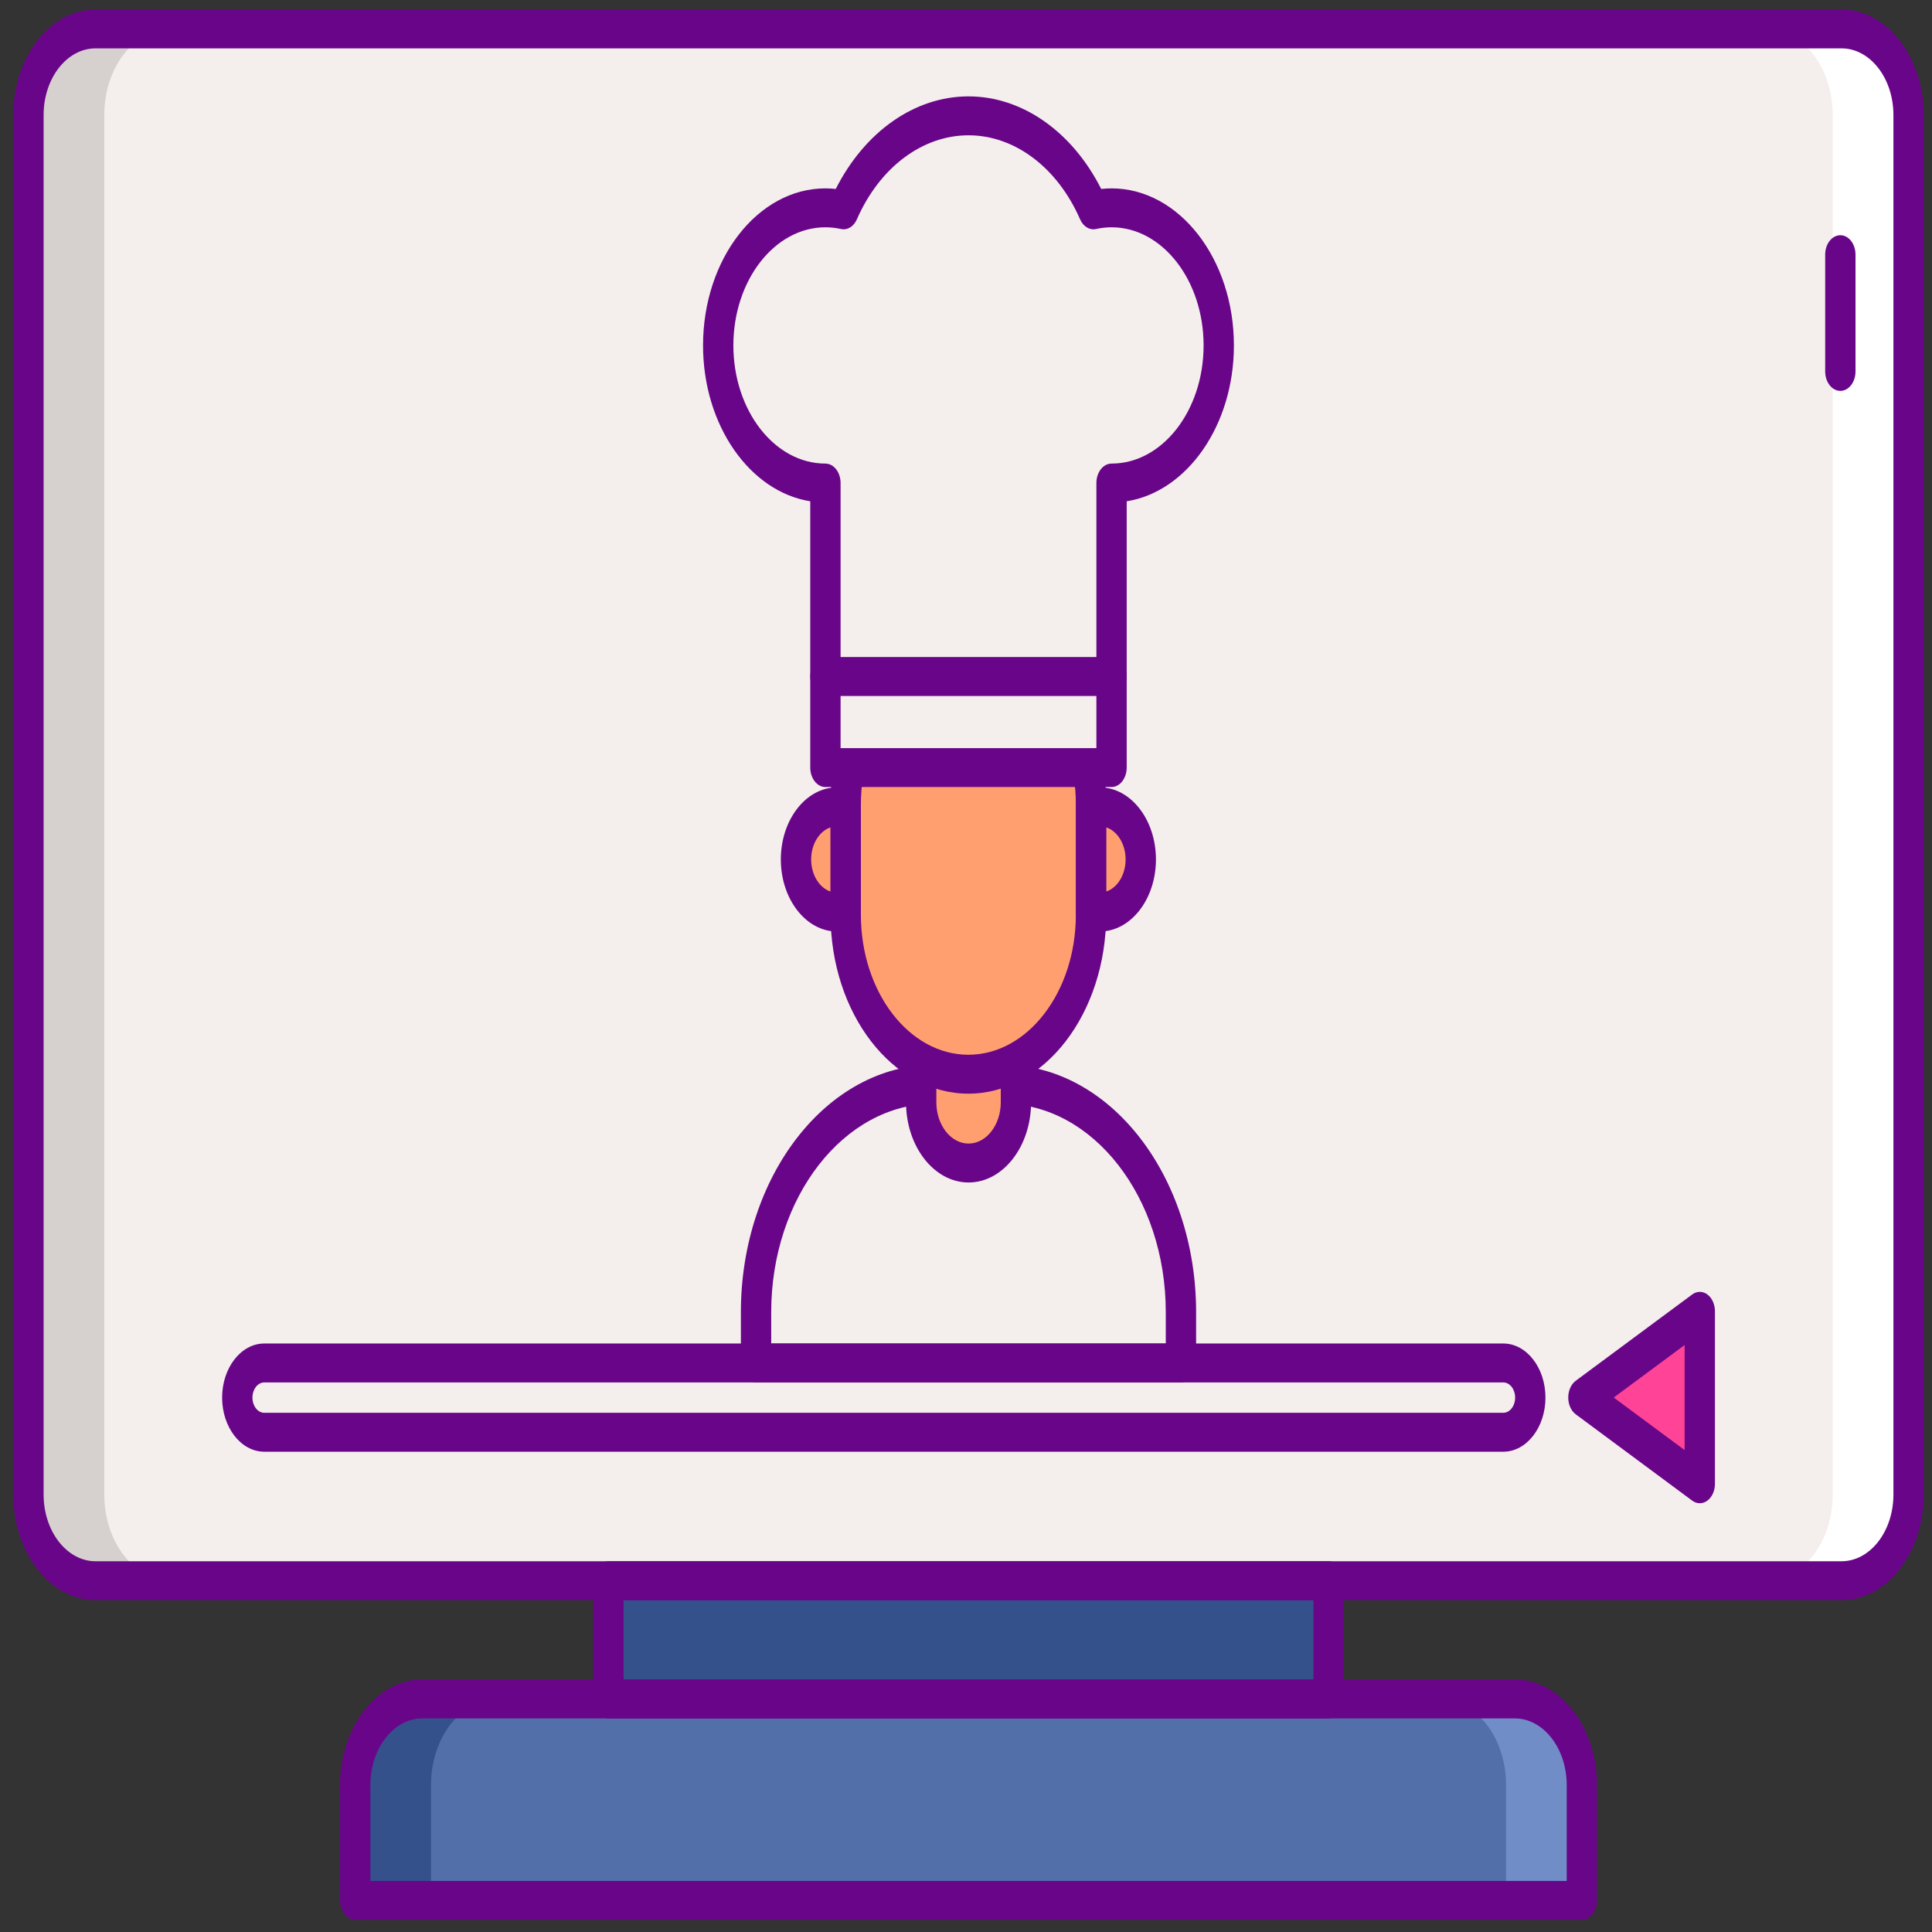 <svg width="96" height="96" viewBox="0 0 96 96" fill="none" xmlns="http://www.w3.org/2000/svg">
<rect x="0" y="0" width="96" height="96" fill="#333333" stroke="none"/>
<path d="M37.57 67.725H58.684V65.205C58.684 58.95 54.732 53.879 49.858 53.879H46.396C41.522 53.879 37.571 58.95 37.571 65.205V67.725H37.57Z" fill="#F4EFED"/>
<path d="M4.747 78.543H91.502C93.343 78.543 94.836 76.627 94.836 74.264V5.712C94.836 3.349 93.343 1.434 91.502 1.434H4.747C2.906 1.434 1.413 3.349 1.413 5.712V74.264C1.413 76.627 2.906 78.543 4.747 78.543Z" fill="#F4EFED"/>
<path d="M4.749 1.434H8.516C6.674 1.434 5.182 3.349 5.182 5.712V74.264C5.182 76.627 6.674 78.543 8.516 78.543H4.749C2.907 78.543 1.415 76.627 1.415 74.264V5.712C1.415 3.349 2.907 1.434 4.749 1.434Z" fill="#D6D1CF"/>
<path d="M91.502 78.543H87.735C89.576 78.543 91.069 76.627 91.069 74.264V5.712C91.069 3.349 89.576 1.434 87.735 1.434H91.502C93.343 1.434 94.836 3.349 94.836 5.712V74.264C94.836 76.627 93.343 78.543 91.502 78.543Z" fill="white"/>
<path d="M17.65 94.431H78.602V88.701C78.602 86.337 77.109 84.422 75.268 84.422H20.984C19.143 84.422 17.65 86.337 17.65 88.701V94.431Z" fill="#526FAA"/>
<path d="M20.983 84.422H24.75C22.909 84.422 21.416 86.337 21.416 88.701V94.432H17.649V88.701C17.649 86.337 19.142 84.422 20.983 84.422Z" fill="#34518C"/>
<path d="M75.268 84.422H71.501C73.342 84.422 74.835 86.337 74.835 88.701V94.432H78.602V88.701C78.602 86.337 77.109 84.422 75.268 84.422Z" fill="#708DC8"/>
<path d="M66.016 78.543H30.231V84.42H66.016V78.543Z" fill="#34518C"/>
<path d="M91.446 19.423C91.862 19.423 92.199 18.99 92.199 18.456V12.654C92.199 12.12 91.862 11.688 91.446 11.688C91.03 11.688 90.692 12.12 90.692 12.654V18.456C90.692 18.99 91.03 19.423 91.446 19.423Z" fill="#690589"/>
<path d="M17.651 95.397H78.602C79.018 95.397 79.356 94.964 79.356 94.43V88.699C79.356 85.806 77.522 83.453 75.268 83.453H20.984C18.73 83.453 16.896 85.806 16.896 88.699V94.43C16.897 94.964 17.234 95.397 17.651 95.397ZM77.849 93.463H18.404V88.699C18.404 86.873 19.561 85.387 20.985 85.387H75.268C76.691 85.387 77.849 86.873 77.849 88.699V93.463H77.849Z" fill="#690589"/>
<path d="M30.232 85.388H66.016C66.432 85.388 66.769 84.955 66.769 84.421V78.545C66.769 78.011 66.432 77.578 66.016 77.578H30.232C29.816 77.578 29.478 78.011 29.478 78.545V84.421C29.478 84.955 29.815 85.388 30.232 85.388ZM65.263 83.454H30.985V79.512H65.263V83.454Z" fill="#690589"/>
<path d="M4.748 79.512H91.503C93.756 79.512 95.59 77.159 95.59 74.266V5.714C95.59 2.822 93.756 0.469 91.503 0.469H4.748C2.494 0.469 0.66 2.822 0.66 5.714V74.266C0.66 77.159 2.494 79.512 4.748 79.512ZM91.503 2.403C92.925 2.403 94.083 3.888 94.083 5.714V74.266C94.083 76.092 92.926 77.578 91.503 77.578H4.748C3.325 77.578 2.167 76.092 2.167 74.266V5.714C2.167 3.888 3.325 2.403 4.748 2.403H91.503Z" fill="#690589"/>
<path d="M13.132 71.166H74.698C75.438 71.166 76.039 70.395 76.039 69.444C76.039 68.493 75.439 67.723 74.698 67.723H13.132C12.391 67.723 11.79 68.493 11.79 69.444C11.791 70.395 12.391 71.166 13.132 71.166Z" fill="#F4EFED"/>
<path d="M13.132 72.135H74.698C75.853 72.135 76.793 70.929 76.793 69.446C76.793 67.964 75.853 66.758 74.698 66.758H13.132C11.977 66.758 11.037 67.964 11.037 69.446C11.038 70.929 11.977 72.135 13.132 72.135ZM74.698 68.692C75.022 68.692 75.286 69.031 75.286 69.447C75.286 69.863 75.022 70.201 74.698 70.201H13.132C12.808 70.201 12.544 69.863 12.544 69.447C12.544 69.031 12.808 68.692 13.132 68.692H74.698Z" fill="#690589"/>
<path d="M84.461 69.445V65.16L81.569 67.303L78.678 69.445L81.569 71.588L84.461 73.73V69.445Z" fill="#FF4397"/>
<path d="M84.461 74.695C84.592 74.695 84.721 74.652 84.838 74.566C85.071 74.393 85.215 74.074 85.215 73.728V65.158C85.215 64.813 85.071 64.493 84.838 64.321C84.605 64.148 84.318 64.148 84.085 64.321L78.302 68.606C78.068 68.778 77.925 69.098 77.925 69.443C77.925 69.788 78.068 70.107 78.302 70.28L84.085 74.566C84.201 74.652 84.331 74.695 84.461 74.695ZM83.708 66.833V72.053L80.185 69.443L83.708 66.833Z" fill="#690589"/>
<path d="M37.567 68.69H58.68C59.096 68.69 59.434 68.257 59.434 67.723V65.204C59.434 58.425 55.136 52.91 49.855 52.91H46.392C41.111 52.91 36.814 58.425 36.814 65.204V67.723C36.814 68.257 37.151 68.69 37.567 68.69ZM57.927 66.756H38.321V65.204C38.321 59.491 41.941 54.844 46.392 54.844H49.855C54.306 54.844 57.927 59.491 57.927 65.204V66.756Z" fill="#690589"/>
<path d="M48.127 57.788C49.427 57.788 50.48 56.435 50.48 54.767V51.43H45.773V54.767C45.773 56.435 46.827 57.788 48.127 57.788Z" fill="#FF9F70"/>
<path d="M48.127 58.757C49.841 58.757 51.234 56.968 51.234 54.769V51.432C51.234 50.898 50.897 50.465 50.481 50.465H45.774C45.358 50.465 45.02 50.898 45.02 51.432V54.769C45.02 56.968 46.414 58.757 48.127 58.757ZM49.728 52.399V54.769C49.728 55.901 49.01 56.823 48.127 56.823C47.245 56.823 46.527 55.901 46.527 54.769V52.399H49.728Z" fill="#690589"/>
<path d="M54.212 40.094H54.647C55.772 40.094 56.684 41.264 56.684 42.707C56.684 44.15 55.772 45.321 54.647 45.321H54.212V40.094Z" fill="#FF9F70"/>
<path d="M41.592 40.094H42.027V45.32H41.592C40.467 45.32 39.556 44.15 39.556 42.707C39.556 41.264 40.467 40.094 41.592 40.094Z" fill="#FF9F70"/>
<path d="M48.121 53.379C51.487 53.379 54.215 49.832 54.215 45.457V39.973C54.215 35.597 51.487 32.051 48.121 32.051C44.756 32.051 42.028 35.597 42.028 39.973V45.457C42.028 49.832 44.756 53.379 48.121 53.379Z" fill="#FF9F70"/>
<path d="M48.118 54.344C51.893 54.344 54.965 50.356 54.965 45.455V39.971C54.965 35.07 51.894 31.082 48.118 31.082C44.342 31.082 41.27 35.07 41.27 39.971V45.455C41.271 50.356 44.343 54.344 48.118 54.344ZM48.118 33.016C51.062 33.016 53.458 36.136 53.458 39.971V45.455C53.458 49.29 51.063 52.41 48.118 52.41C45.173 52.41 42.777 49.29 42.777 45.455V39.971C42.778 36.136 45.173 33.016 48.118 33.016Z" fill="#690589"/>
<path d="M54.213 46.286H54.648C56.186 46.286 57.438 44.68 57.438 42.706C57.438 40.731 56.186 39.125 54.648 39.125H54.213C53.797 39.125 53.459 39.558 53.459 40.092V45.319C53.459 45.853 53.797 46.286 54.213 46.286ZM54.966 41.111C55.52 41.293 55.931 41.939 55.931 42.706C55.931 43.472 55.52 44.118 54.966 44.3V41.111Z" fill="#690589"/>
<path d="M41.589 46.286H42.024C42.44 46.286 42.777 45.853 42.777 45.319V40.092C42.777 39.558 42.44 39.125 42.024 39.125H41.589C40.051 39.125 38.799 40.731 38.799 42.706C38.799 44.679 40.051 46.286 41.589 46.286ZM41.271 41.111V44.301C40.717 44.119 40.306 43.473 40.306 42.706C40.306 41.939 40.717 41.293 41.271 41.111Z" fill="#690589"/>
<path d="M41.019 10.328C41.327 10.328 41.629 10.364 41.923 10.428C43.14 7.642 45.462 5.758 48.127 5.758C50.793 5.758 53.115 7.642 54.331 10.428C54.625 10.364 54.927 10.328 55.235 10.328C58.178 10.328 60.562 13.39 60.562 17.165C60.562 20.941 58.177 24.003 55.235 24.003V38.14H41.019V24.003C38.076 24.003 35.691 20.942 35.691 17.166C35.691 13.39 38.077 10.328 41.019 10.328Z" fill="#F4EFED"/>
<path d="M41.015 39.107H55.231C55.647 39.107 55.985 38.673 55.985 38.14V24.909C58.984 24.431 61.312 21.14 61.312 17.164C61.312 12.861 58.585 9.36 55.231 9.36C55.062 9.36 54.89 9.37 54.718 9.389C53.274 6.536 50.792 4.789 48.123 4.789C45.454 4.789 42.973 6.536 41.528 9.389C41.357 9.37 41.185 9.36 41.015 9.36C37.662 9.36 34.934 12.861 34.934 17.164C34.934 21.14 37.263 24.431 40.261 24.909V38.139C40.261 38.673 40.599 39.107 41.015 39.107ZM54.478 37.173H41.768V24.002C41.768 23.468 41.431 23.035 41.015 23.035C38.493 23.035 36.441 20.402 36.441 17.165C36.441 13.927 38.492 11.294 41.015 11.294C41.271 11.294 41.532 11.323 41.792 11.38C42.107 11.449 42.421 11.258 42.577 10.9C43.702 8.324 45.827 6.723 48.124 6.723C50.42 6.723 52.545 8.324 53.67 10.9C53.827 11.257 54.141 11.449 54.455 11.38C54.715 11.323 54.977 11.294 55.232 11.294C57.754 11.294 59.806 13.928 59.806 17.165C59.806 20.401 57.755 23.035 55.232 23.035C54.816 23.035 54.479 23.468 54.479 24.002V37.173H54.478Z" fill="#690589"/>
<path d="M41.018 34.582H55.235C55.651 34.582 55.988 34.149 55.988 33.615C55.988 33.082 55.651 32.648 55.235 32.648H41.018C40.603 32.648 40.265 33.082 40.265 33.615C40.265 34.149 40.602 34.582 41.018 34.582Z" fill="#690589"/>
</svg>
